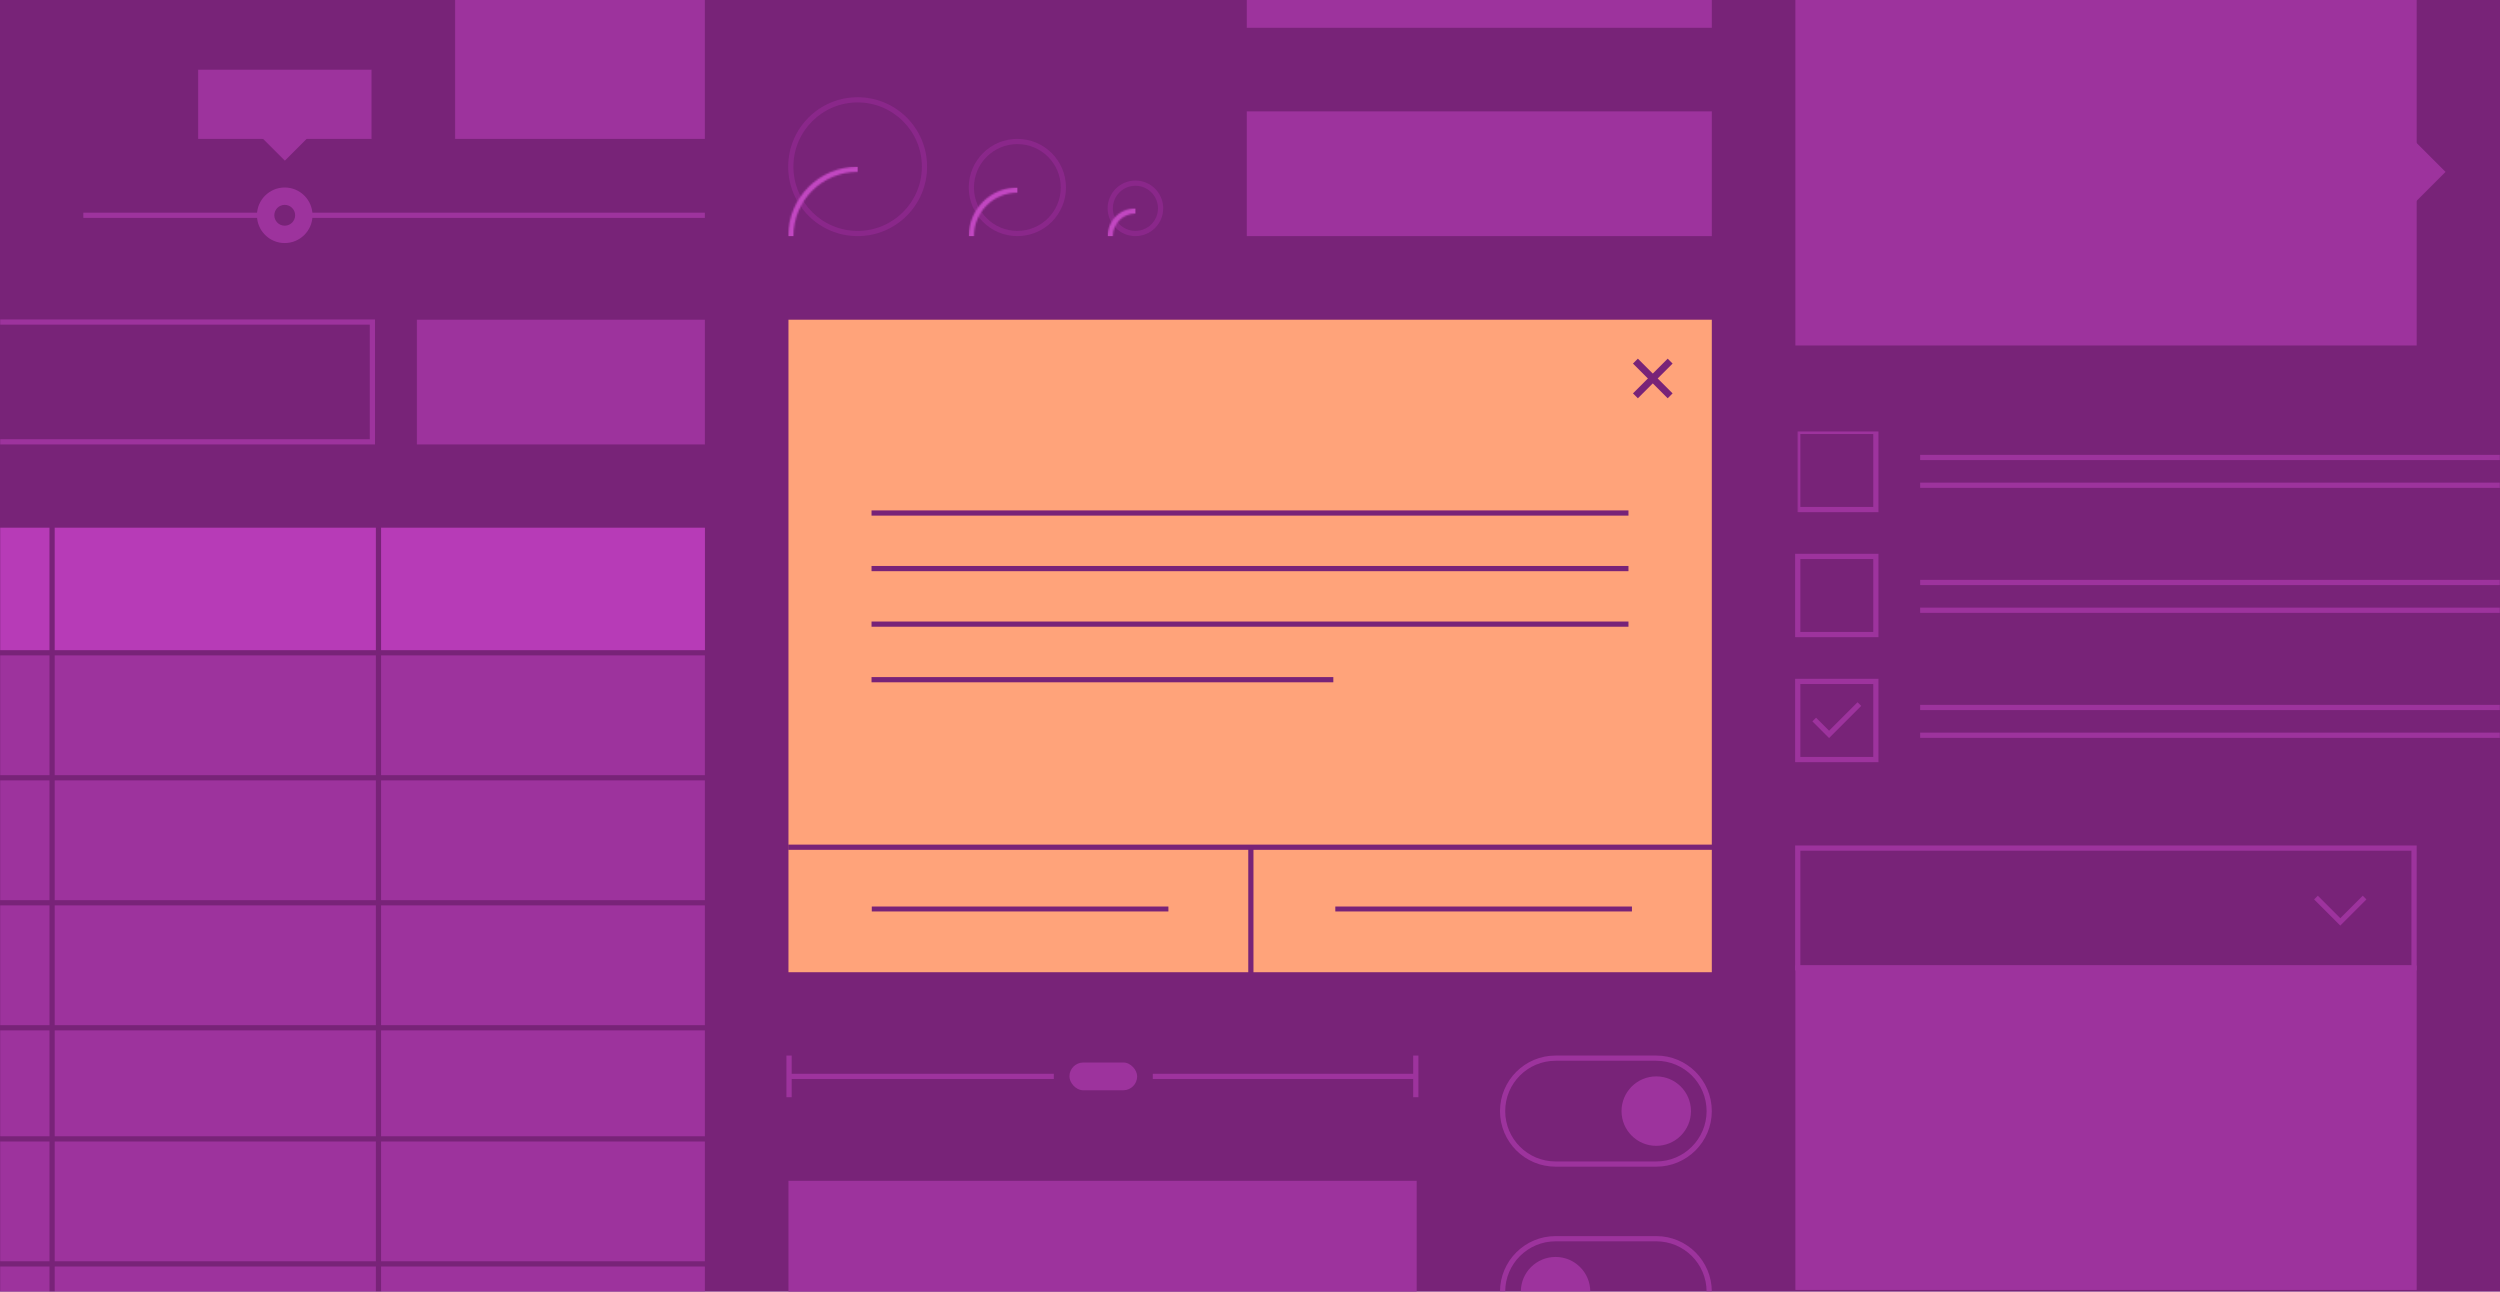 <?xml version="1.0" encoding="UTF-8"?>
<svg width="1440px" height="744px" viewBox="0 0 1440 744" version="1.1" xmlns="http://www.w3.org/2000/svg" xmlns:xlink="http://www.w3.org/1999/xlink">
    <!-- Generator: Sketch 52.5 (67469) - http://www.bohemiancoding.com/sketch -->
    <title>Group 15</title>
    <desc>Created with Sketch.</desc>
    <defs>
        <rect id="path-1" x="0" y="0" width="1440" height="744"></rect>
        <path d="M40,77 C60.435,77 77,60.435 77,40 C77,19.565 60.435,3 40,3 C19.565,3 3,19.565 3,40 C3,60.435 19.565,77 40,77 Z M40,80 C17.909,80 0,62.091 0,40 C0,17.909 17.909,0 40,0 C62.091,0 80,17.909 80,40 C80,62.091 62.091,80 40,80 Z" id="path-3"></path>
        <path d="M28,53 C41.807,53 53,41.807 53,28 C53,14.193 41.807,3 28,3 C14.193,3 3,14.193 3,28 C3,41.807 14.193,53 28,53 Z M28,56 C12.536,56 0,43.464 0,28 C0,12.536 12.536,0 28,0 C43.464,0 56,12.536 56,28 C56,43.464 43.464,56 28,56 Z" id="path-5"></path>
        <path d="M16,29 C23.18,29 29,23.18 29,16 C29,8.82 23.18,3 16,3 C8.82,3 3,8.82 3,16 C3,23.18 8.82,29 16,29 Z M16,32 C7.163,32 0,24.837 0,16 C0,7.163 7.163,0 16,0 C24.837,0 32,7.163 32,16 C32,24.837 24.837,32 16,32 Z" id="path-7"></path>
    </defs>
    <g id="Projects" stroke="none" stroke-width="1" fill="none" fill-rule="evenodd">
        <g id="Veritas-Modal" transform="translate(0, -360)">
            <g id="Group-15" transform="translate(0, 360)">
                <mask id="mask-2" fill="white">
                    <use xlink:href="#path-1"></use>
                </mask>
                <use id="Rectangle-3" fill="#782378" xlink:href="#path-1"></use>
                <g id="Group-26" mask="url(#mask-2)">
                    <g transform="translate(454, 56)">
                        <mask id="mask-4" fill="white">
                            <use xlink:href="#path-3"></use>
                        </mask>
                        <use id="Oval" stroke="none" fill="#8A278A" fill-rule="nonzero" xlink:href="#path-3"></use>
                        <rect id="Rectangle" stroke="none" fill="#C247C2" fill-rule="evenodd" mask="url(#mask-4)" x="0" y="40" width="40" height="40"></rect>
                    </g>
                </g>
                <g id="Group-26-Copy" mask="url(#mask-2)">
                    <g transform="translate(558, 80)">
                        <mask id="mask-6" fill="white">
                            <use xlink:href="#path-5"></use>
                        </mask>
                        <use id="Oval" stroke="none" fill="#8A278A" fill-rule="nonzero" xlink:href="#path-5"></use>
                        <rect id="Rectangle" stroke="none" fill="#C247C2" fill-rule="evenodd" mask="url(#mask-6)" x="0" y="28" width="28" height="28"></rect>
                    </g>
                </g>
                <g id="Group-26-Copy-2" mask="url(#mask-2)">
                    <g transform="translate(638, 104)">
                        <mask id="mask-8" fill="white">
                            <use xlink:href="#path-7"></use>
                        </mask>
                        <use id="Oval" stroke="none" fill="#8A278A" fill-rule="nonzero" xlink:href="#path-7"></use>
                        <rect id="Rectangle" stroke="none" fill="#C247C2" fill-rule="evenodd" mask="url(#mask-8)" x="0" y="16" width="16" height="16"></rect>
                    </g>
                </g>
                <g id="Group-24" mask="url(#mask-2)">
                    <g transform="translate(48, 108)" id="Group-25">
                        <g>
                            <polygon id="Path-20" fill="#9D339D" fill-rule="nonzero" points="0 17.5 0 14.5 358 14.5 358 17.5"></polygon>
                            <circle id="Oval" fill="#9D339D" cx="116" cy="16" r="16"></circle>
                            <circle id="Oval-Copy-8" fill="#782378" cx="116" cy="16" r="6"></circle>
                        </g>
                    </g>
                </g>
                <rect id="Rectangle" fill="#FFA37A" mask="url(#mask-2)" x="454" y="184" width="532" height="376"></rect>
                <rect id="Rectangle" fill="#782378" mask="url(#mask-2)" x="502" y="522" width="171" height="3"></rect>
                <rect id="Rectangle-Copy-11" fill="#782378" mask="url(#mask-2)" x="769" y="522" width="171" height="3"></rect>
                <rect id="Rectangle" fill="#9D339D" mask="url(#mask-2)" x="718" y="64" width="268" height="72"></rect>
                <rect id="Rectangle-Copy-10" fill="#9D339D" mask="url(#mask-2)" x="262" y="-10" width="144" height="90"></rect>
                <rect id="Rectangle-Copy-9" fill="#9D339D" mask="url(#mask-2)" x="718" y="-56" width="268" height="72"></rect>
                <rect id="Rectangle" fill="#9D339D" mask="url(#mask-2)" x="240" y="184" width="166" height="72"></rect>
                <path d="M-16,187 L-16,253 L213,253 L213,187 L-16,187 Z M-19,184 L216,184 L216,256 L-19,256 L-19,184 Z" id="Rectangle-Copy" fill="#9D339D" fill-rule="nonzero" mask="url(#mask-2)"></path>
                <path d="M1037,490 L1037,556 L1389,556 L1389,490 L1037,490 Z M1034,487 L1392,487 L1392,559 L1034,559 L1034,487 Z" id="Rectangle-Copy-2" fill="#9D339D" fill-rule="nonzero" mask="url(#mask-2)"></path>
                <g id="Group-20" mask="url(#mask-2)" stroke="#9D339D" stroke-width="3">
                    <g transform="translate(1034, 391)">
                        <rect id="Rectangle" x="1.5" y="1.5" width="45" height="45"></rect>
                        <polyline id="Path-4" points="11 23.453 19.547 32 37 14.547"></polyline>
                    </g>
                </g>
                <g id="Group-20-Copy" mask="url(#mask-2)" stroke="#9D339D" stroke-width="3">
                    <g transform="translate(1034, 319)" id="Rectangle">
                        <rect x="1.5" y="1.5" width="45" height="45"></rect>
                    </g>
                </g>
                <rect id="Rectangle" stroke="#9D339D" stroke-width="3" mask="url(#mask-2)" x="1035.5" y="248.5" width="45" height="45"></rect>
                <polygon id="Path-20" fill="#9D339D" fill-rule="nonzero" mask="url(#mask-2)" points="1106 265 1106 262 1464 262 1464 265"></polygon>
                <polygon id="Path-20-Copy-4" fill="#9D339D" fill-rule="nonzero" mask="url(#mask-2)" points="1106 281 1106 278 1464 278 1464 281"></polygon>
                <polygon id="Path-20-Copy-3" fill="#9D339D" fill-rule="nonzero" mask="url(#mask-2)" points="1106 409 1106 406 1464 406 1464 409"></polygon>
                <polygon id="Path-20-Copy-6" fill="#9D339D" fill-rule="nonzero" mask="url(#mask-2)" points="1106 425 1106 422 1464 422 1464 425"></polygon>
                <polygon id="Path-20-Copy-2" fill="#9D339D" fill-rule="nonzero" mask="url(#mask-2)" points="1106 337 1106 334 1464 334 1464 337"></polygon>
                <polygon id="Path-20-Copy-5" fill="#9D339D" fill-rule="nonzero" mask="url(#mask-2)" points="1106 353 1106 350 1464 350 1464 353"></polygon>
                <rect id="Rectangle-Copy-3" fill="#9D339D" mask="url(#mask-2)" x="1034" y="556" width="358" height="187"></rect>
                <rect id="Rectangle-Copy-7" fill="#9D339D" mask="url(#mask-2)" x="1034" y="-1" width="358" height="200"></rect>
                <rect id="Rectangle-Copy-8" fill="#9D339D" mask="url(#mask-2)" x="114" y="40" width="100" height="40"></rect>
                <rect id="Rectangle" fill="#9D339D" mask="url(#mask-2)" transform="translate(164, 70) rotate(-45) translate(-164, -70) " x="148" y="54" width="32" height="32"></rect>
                <rect id="Rectangle" fill="#9D339D" mask="url(#mask-2)" transform="translate(1386, 99) rotate(-45) translate(-1386, -99) " x="1370" y="83" width="32" height="32"></rect>
                <rect id="Rectangle-Copy-6" fill="#9D339D" mask="url(#mask-2)" x="454" y="680" width="362" height="187"></rect>
                <g id="Group-25" mask="url(#mask-2)" fill="#9D339D">
                    <g transform="translate(454, 608)">
                        <polygon id="Path-19" fill-rule="nonzero" points="2 24 -1 24 -1 -1.95399252e-13 2 -1.95399252e-13"></polygon>
                        <polygon id="Path-19-Copy" fill-rule="nonzero" points="363 24 360 24 360 -1.95399252e-13 363 -1.95399252e-13"></polygon>
                        <polygon id="Path-20" fill-rule="nonzero" points="1 13.5 1 10.5 153 10.5 153 13.5"></polygon>
                        <polygon id="Path-20-Copy" fill-rule="nonzero" points="210 13.5 210 10.5 362 10.5 362 13.5"></polygon>
                        <rect id="Rectangle" fill-rule="evenodd" x="162" y="4" width="39" height="16" rx="8"></rect>
                    </g>
                </g>
                <g id="Group-21" mask="url(#mask-2)">
                    <g transform="translate(-62, 302)">
                        <rect id="Rectangle-Copy-5" fill="#9D339D" fill-rule="evenodd" x="0" y="2" width="468" height="472"></rect>
                        <rect id="Rectangle" fill="#B73BB7" fill-rule="evenodd" x="50" y="2" width="418" height="72"></rect>
                        <polygon id="Path-5" fill="#782378" fill-rule="nonzero" points="470 72.5 470 75.5 36 75.5 36 72.5"></polygon>
                        <polygon id="Path-5-Copy" fill="#782378" fill-rule="nonzero" points="470 144.5 470 147.5 36 147.5 36 144.5"></polygon>
                        <polygon id="Path-5-Copy-2" fill="#782378" fill-rule="nonzero" points="470 216.5 470 219.5 36 219.5 36 216.5"></polygon>
                        <polygon id="Path-5-Copy-3" fill="#782378" fill-rule="nonzero" points="470 288.5 470 291.5 36 291.5 36 288.5"></polygon>
                        <polygon id="Path-5-Copy-4" fill="#782378" fill-rule="nonzero" points="470 352.5 470 355.5 36 355.5 36 352.5"></polygon>
                        <polygon id="Path-5-Copy-5" fill="#782378" fill-rule="nonzero" points="470 424.5 470 427.5 36 427.5 36 424.5"></polygon>
                        <polygon id="Path-6" fill="#782378" fill-rule="nonzero" points="278.5 0 281.5 0 281.5 454 278.5 454"></polygon>
                        <polygon id="Path-6-Copy" fill="#782378" fill-rule="nonzero" points="90.5 9.9145498e-17 93.5 -9.9145498e-17 93.5 454 90.5 454"></polygon>
                    </g>
                </g>
                <path d="M896,611 C879.984,611 867,623.984 867,640 C867,656.016 879.984,669 896,669 L954,669 C970.016,669 983,656.016 983,640 C983,623.984 970.016,611 954,611 L896,611 Z M896,608 L954,608 C971.673,608 986,622.327 986,640 C986,657.673 971.673,672 954,672 L896,672 C878.327,672 864,657.673 864,640 C864,622.327 878.327,608 896,608 Z" id="Rectangle" fill="#9D339D" fill-rule="nonzero" mask="url(#mask-2)"></path>
                <circle id="Oval" fill="#9D339D" mask="url(#mask-2)" cx="954" cy="640" r="20"></circle>
                <path d="M896,715 C879.984,715 867,727.984 867,744 C867,760.016 879.984,773 896,773 L954,773 C970.016,773 983,760.016 983,744 C983,727.984 970.016,715 954,715 L896,715 Z M896,712 L954,712 C971.673,712 986,726.327 986,744 C986,761.673 971.673,776 954,776 L896,776 C878.327,776 864,761.673 864,744 C864,726.327 878.327,712 896,712 Z" id="Rectangle-Copy-4" fill="#9D339D" fill-rule="nonzero" mask="url(#mask-2)"></path>
                <circle id="Oval-Copy-7" fill="#9D339D" mask="url(#mask-2)" cx="896" cy="744" r="20"></circle>
                <g id="Group-19" mask="url(#mask-2)" fill="#782378" fill-rule="nonzero">
                    <g transform="translate(942, 208)">
                        <polygon id="Path" points="18.586 -1.414 21.414 1.414 1.414 21.414 -1.414 18.586"></polygon>
                        <polygon id="Path-Copy" transform="translate(10, 10) rotate(-270) translate(-10, -10) " points="18.586 -1.414 21.414 1.414 1.414 21.414 -1.414 18.586"></polygon>
                    </g>
                </g>
                <polygon id="Path-3" fill="#9D339D" fill-rule="nonzero" mask="url(#mask-2)" points="1348 528.879 1360.939 515.939 1363.061 518.061 1348 533.121 1332.939 518.061 1335.061 515.939"></polygon>
                <polygon id="Path-7" fill="#782378" fill-rule="nonzero" mask="url(#mask-2)" points="454 489.5 454 486.5 987 486.5 987 489.5"></polygon>
                <polygon id="Path-7-Copy-2" fill="#782378" fill-rule="nonzero" mask="url(#mask-2)" points="502 329 502 326 938 326 938 329"></polygon>
                <polygon id="Path-7-Copy-5" fill="#782378" fill-rule="nonzero" mask="url(#mask-2)" points="502 297 502 294 938 294 938 297"></polygon>
                <polygon id="Path-7-Copy-3" fill="#782378" fill-rule="nonzero" mask="url(#mask-2)" points="502 361 502 358 938 358 938 361"></polygon>
                <polygon id="Path-7-Copy-4" fill="#782378" fill-rule="nonzero" mask="url(#mask-2)" points="502 393 502 390 768 390 768 393"></polygon>
                <polygon id="Path-8" fill="#782378" fill-rule="nonzero" mask="url(#mask-2)" points="719 487 722 487 722 563 719 563"></polygon>
            </g>
        </g>
    </g>
</svg>